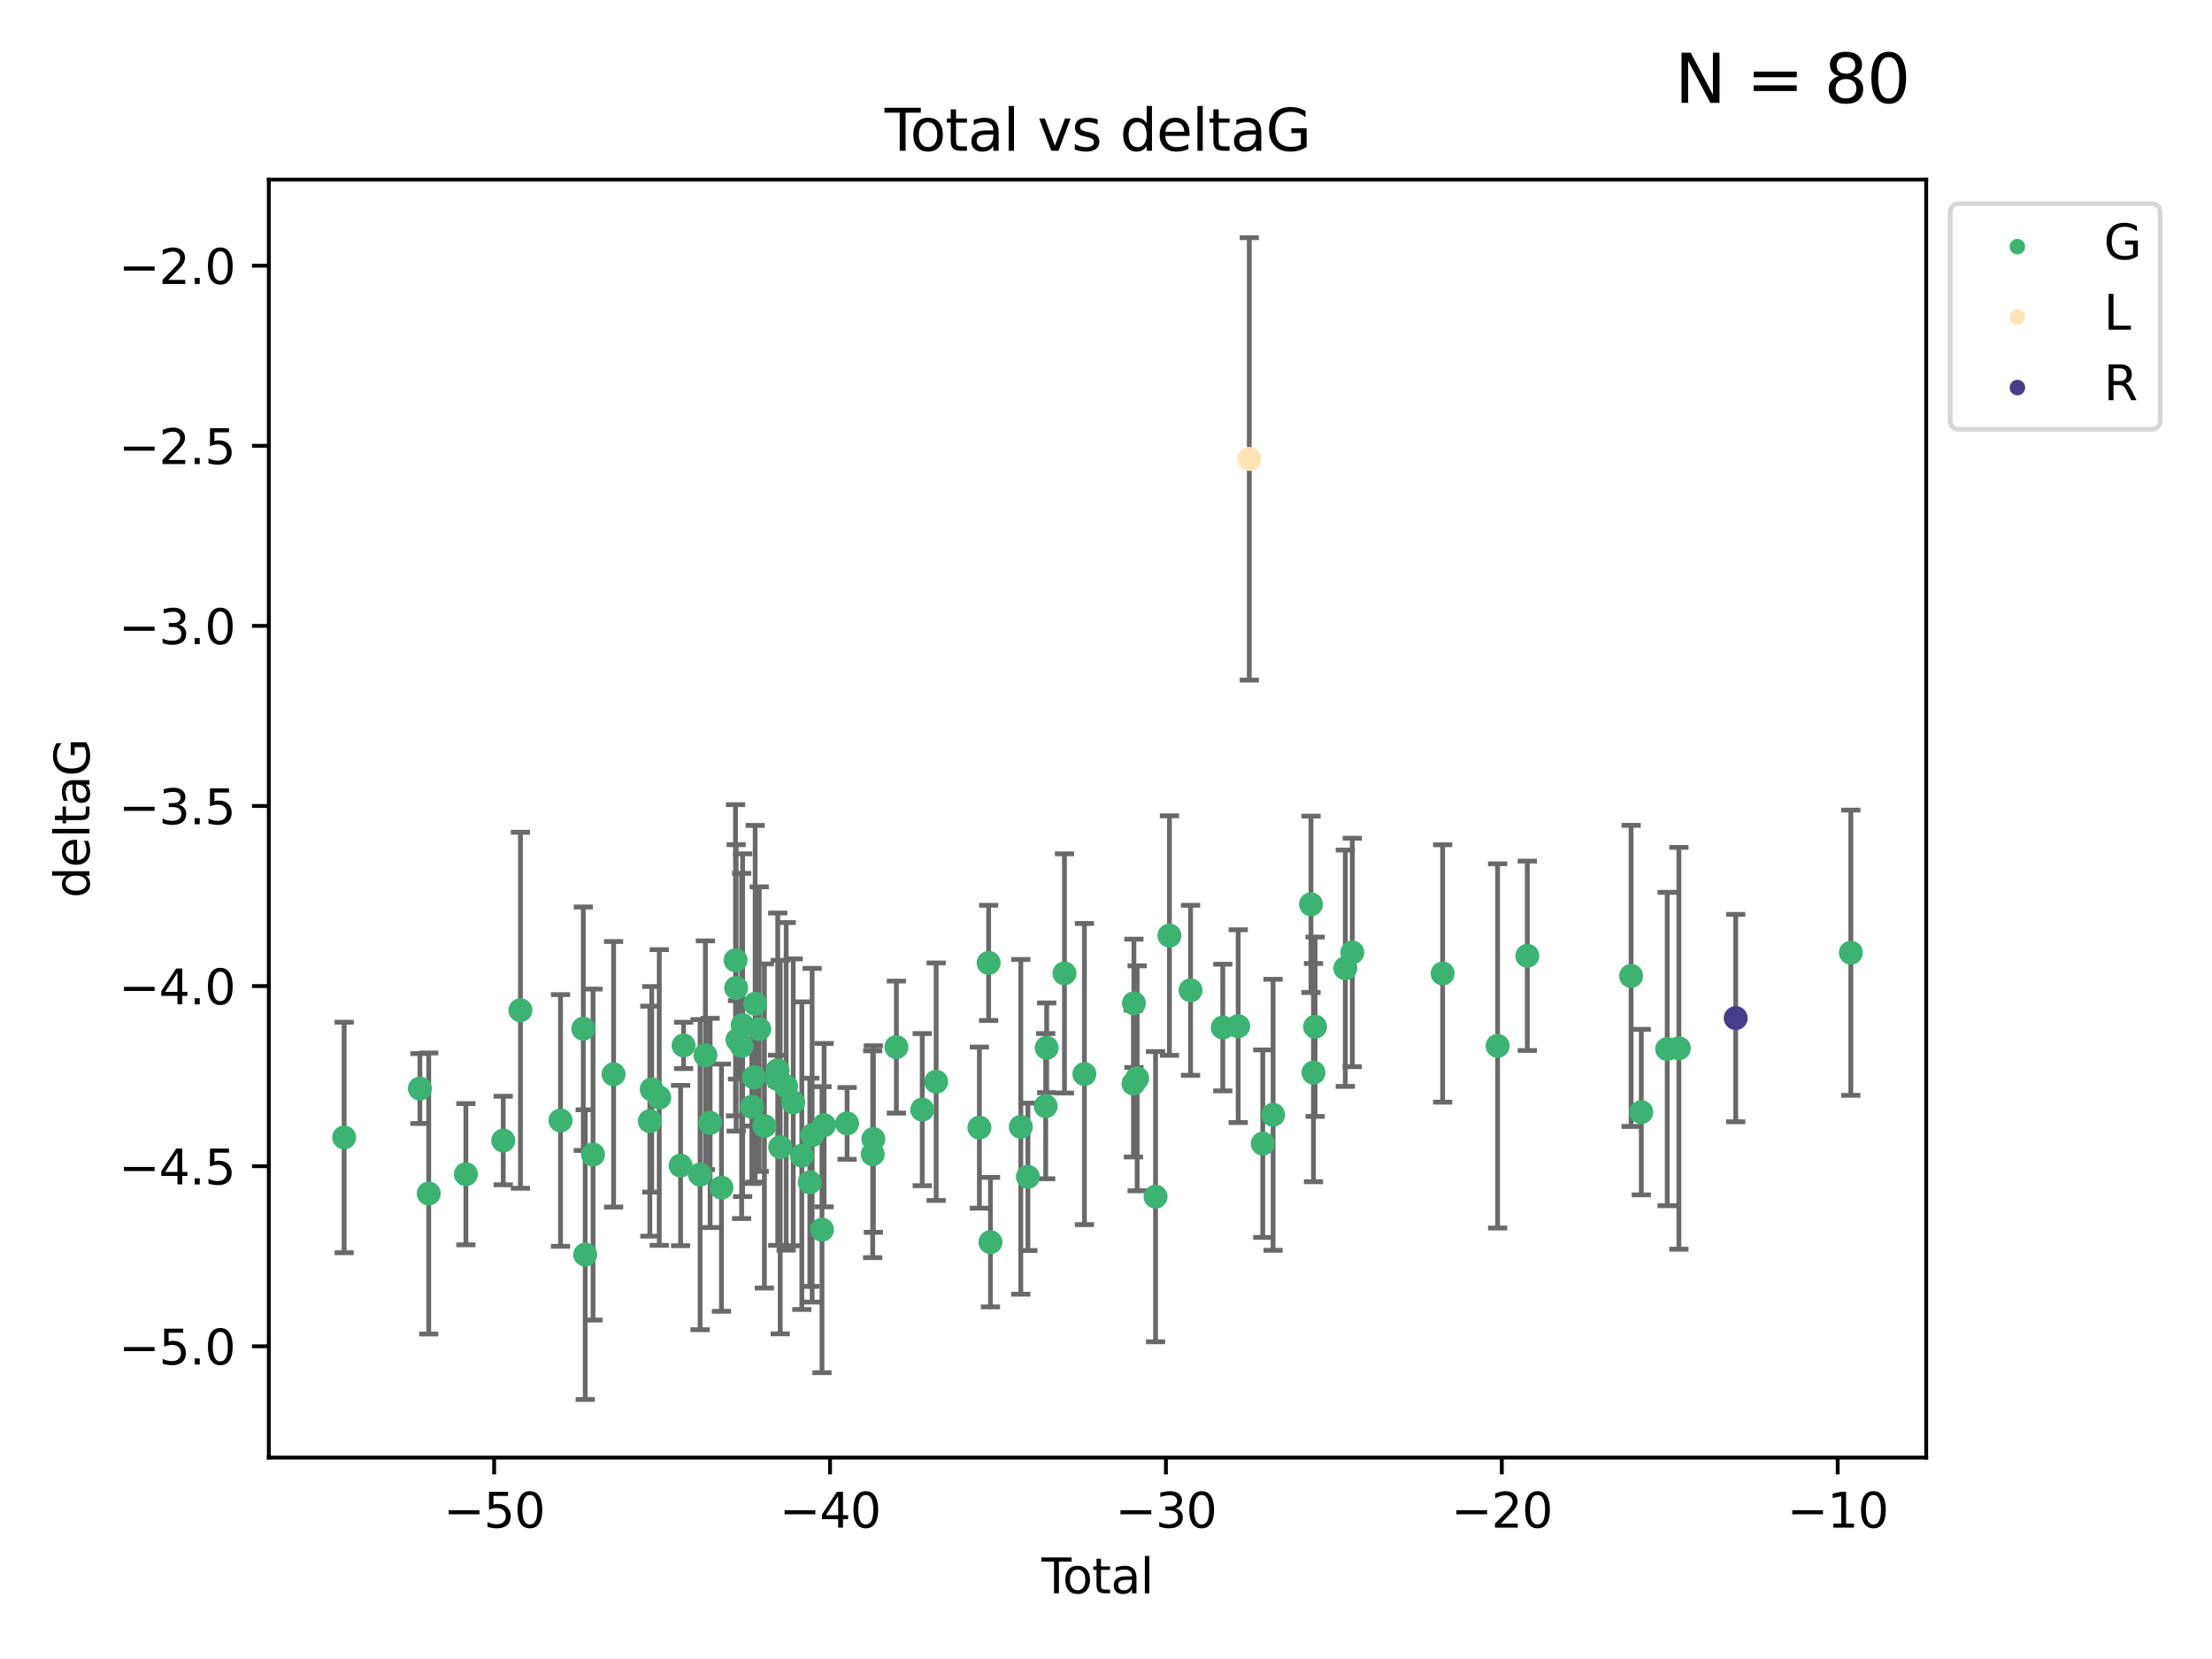 <?xml version="1.0" encoding="utf-8" standalone="no"?>
<!DOCTYPE svg PUBLIC "-//W3C//DTD SVG 1.1//EN"
  "http://www.w3.org/Graphics/SVG/1.1/DTD/svg11.dtd">
<svg xmlns:xlink="http://www.w3.org/1999/xlink" width="460.8pt" height="345.6pt" viewBox="0 0 460.8 345.6" xmlns="http://www.w3.org/2000/svg" version="1.1">
 <defs>
  <style type="text/css">*{stroke-linejoin: round; stroke-linecap: butt}</style>
 </defs>
 <g id="figure_1">
  <g id="patch_1">
   <path d="M 0 345.6 
L 460.8 345.6 
L 460.8 0 
L 0 0 
z
" style="fill: #ffffff"/>
  </g>
  <g id="axes_1">
   <g id="patch_2">
    <path d="M 56 303.64 
L 401.26 303.64 
L 401.26 37.411 
L 56 37.411 
z
" style="fill: #ffffff"/>
   </g>
   <g id="PathCollection_1">
    <defs>
     <path id="m390b944410" d="M 0 1.118 
C 0.297 1.118 0.581 1 0.791 0.791 
C 1 0.581 1.118 0.297 1.118 0 
C 1.118 -0.297 1 -0.581 0.791 -0.791 
C 0.581 -1 0.297 -1.118 0 -1.118 
C -0.297 -1.118 -0.581 -1 -0.791 -0.791 
C -1 -0.581 -1.118 -0.297 -1.118 0 
C -1.118 0.297 -1 0.581 -0.791 0.791 
C -0.581 1 -0.297 1.118 0 1.118 
z
" style="stroke: #3cb371"/>
    </defs>
    <g clip-path="url(#pbfd6bc938f)">
     <use xlink:href="#m390b944410" x="71.694" y="236.954" style="fill: #3cb371; stroke: #3cb371"/>
     <use xlink:href="#m390b944410" x="87.466" y="226.763" style="fill: #3cb371; stroke: #3cb371"/>
     <use xlink:href="#m390b944410" x="89.312" y="248.626" style="fill: #3cb371; stroke: #3cb371"/>
     <use xlink:href="#m390b944410" x="97.052" y="244.608" style="fill: #3cb371; stroke: #3cb371"/>
     <use xlink:href="#m390b944410" x="104.833" y="237.59" style="fill: #3cb371; stroke: #3cb371"/>
     <use xlink:href="#m390b944410" x="108.414" y="210.453" style="fill: #3cb371; stroke: #3cb371"/>
     <use xlink:href="#m390b944410" x="116.768" y="233.41" style="fill: #3cb371; stroke: #3cb371"/>
     <use xlink:href="#m390b944410" x="121.51" y="214.299" style="fill: #3cb371; stroke: #3cb371"/>
     <use xlink:href="#m390b944410" x="121.914" y="261.364" style="fill: #3cb371; stroke: #3cb371"/>
     <use xlink:href="#m390b944410" x="123.538" y="240.517" style="fill: #3cb371; stroke: #3cb371"/>
     <use xlink:href="#m390b944410" x="127.821" y="223.792" style="fill: #3cb371; stroke: #3cb371"/>
     <use xlink:href="#m390b944410" x="135.375" y="233.556" style="fill: #3cb371; stroke: #3cb371"/>
     <use xlink:href="#m390b944410" x="135.769" y="226.922" style="fill: #3cb371; stroke: #3cb371"/>
     <use xlink:href="#m390b944410" x="137.337" y="228.63" style="fill: #3cb371; stroke: #3cb371"/>
     <use xlink:href="#m390b944410" x="141.778" y="242.809" style="fill: #3cb371; stroke: #3cb371"/>
     <use xlink:href="#m390b944410" x="142.404" y="217.779" style="fill: #3cb371; stroke: #3cb371"/>
     <use xlink:href="#m390b944410" x="145.838" y="244.702" style="fill: #3cb371; stroke: #3cb371"/>
     <use xlink:href="#m390b944410" x="146.949" y="219.819" style="fill: #3cb371; stroke: #3cb371"/>
     <use xlink:href="#m390b944410" x="147.928" y="233.922" style="fill: #3cb371; stroke: #3cb371"/>
     <use xlink:href="#m390b944410" x="150.295" y="247.414" style="fill: #3cb371; stroke: #3cb371"/>
     <use xlink:href="#m390b944410" x="153.227" y="200.037" style="fill: #3cb371; stroke: #3cb371"/>
     <use xlink:href="#m390b944410" x="153.356" y="205.796" style="fill: #3cb371; stroke: #3cb371"/>
     <use xlink:href="#m390b944410" x="153.635" y="216.617" style="fill: #3cb371; stroke: #3cb371"/>
     <use xlink:href="#m390b944410" x="154.497" y="217.892" style="fill: #3cb371; stroke: #3cb371"/>
     <use xlink:href="#m390b944410" x="154.706" y="213.569" style="fill: #3cb371; stroke: #3cb371"/>
     <use xlink:href="#m390b944410" x="156.623" y="230.58" style="fill: #3cb371; stroke: #3cb371"/>
     <use xlink:href="#m390b944410" x="157.039" y="224.431" style="fill: #3cb371; stroke: #3cb371"/>
     <use xlink:href="#m390b944410" x="157.313" y="209.102" style="fill: #3cb371; stroke: #3cb371"/>
     <use xlink:href="#m390b944410" x="158.156" y="214.379" style="fill: #3cb371; stroke: #3cb371"/>
     <use xlink:href="#m390b944410" x="159.236" y="234.564" style="fill: #3cb371; stroke: #3cb371"/>
     <use xlink:href="#m390b944410" x="161.978" y="222.952" style="fill: #3cb371; stroke: #3cb371"/>
     <use xlink:href="#m390b944410" x="162.017" y="224.816" style="fill: #3cb371; stroke: #3cb371"/>
     <use xlink:href="#m390b944410" x="162.53" y="238.96" style="fill: #3cb371; stroke: #3cb371"/>
     <use xlink:href="#m390b944410" x="163.774" y="226.305" style="fill: #3cb371; stroke: #3cb371"/>
     <use xlink:href="#m390b944410" x="165.245" y="229.632" style="fill: #3cb371; stroke: #3cb371"/>
     <use xlink:href="#m390b944410" x="167.032" y="240.749" style="fill: #3cb371; stroke: #3cb371"/>
     <use xlink:href="#m390b944410" x="168.7" y="246.3" style="fill: #3cb371; stroke: #3cb371"/>
     <use xlink:href="#m390b944410" x="169.181" y="236.491" style="fill: #3cb371; stroke: #3cb371"/>
     <use xlink:href="#m390b944410" x="171.235" y="256.167" style="fill: #3cb371; stroke: #3cb371"/>
     <use xlink:href="#m390b944410" x="171.676" y="234.388" style="fill: #3cb371; stroke: #3cb371"/>
     <use xlink:href="#m390b944410" x="176.464" y="234.028" style="fill: #3cb371; stroke: #3cb371"/>
     <use xlink:href="#m390b944410" x="181.801" y="240.444" style="fill: #3cb371; stroke: #3cb371"/>
     <use xlink:href="#m390b944410" x="181.94" y="237.282" style="fill: #3cb371; stroke: #3cb371"/>
     <use xlink:href="#m390b944410" x="186.735" y="218.127" style="fill: #3cb371; stroke: #3cb371"/>
     <use xlink:href="#m390b944410" x="192.12" y="231.156" style="fill: #3cb371; stroke: #3cb371"/>
     <use xlink:href="#m390b944410" x="195.02" y="225.339" style="fill: #3cb371; stroke: #3cb371"/>
     <use xlink:href="#m390b944410" x="204.025" y="234.904" style="fill: #3cb371; stroke: #3cb371"/>
     <use xlink:href="#m390b944410" x="205.951" y="200.587" style="fill: #3cb371; stroke: #3cb371"/>
     <use xlink:href="#m390b944410" x="206.334" y="258.76" style="fill: #3cb371; stroke: #3cb371"/>
     <use xlink:href="#m390b944410" x="212.653" y="234.738" style="fill: #3cb371; stroke: #3cb371"/>
     <use xlink:href="#m390b944410" x="214.136" y="245.152" style="fill: #3cb371; stroke: #3cb371"/>
     <use xlink:href="#m390b944410" x="217.837" y="230.43" style="fill: #3cb371; stroke: #3cb371"/>
     <use xlink:href="#m390b944410" x="218.039" y="218.275" style="fill: #3cb371; stroke: #3cb371"/>
     <use xlink:href="#m390b944410" x="221.749" y="202.774" style="fill: #3cb371; stroke: #3cb371"/>
     <use xlink:href="#m390b944410" x="225.902" y="223.744" style="fill: #3cb371; stroke: #3cb371"/>
     <use xlink:href="#m390b944410" x="236.12" y="225.728" style="fill: #3cb371; stroke: #3cb371"/>
     <use xlink:href="#m390b944410" x="236.214" y="209.004" style="fill: #3cb371; stroke: #3cb371"/>
     <use xlink:href="#m390b944410" x="236.891" y="224.627" style="fill: #3cb371; stroke: #3cb371"/>
     <use xlink:href="#m390b944410" x="240.723" y="249.291" style="fill: #3cb371; stroke: #3cb371"/>
     <use xlink:href="#m390b944410" x="243.613" y="194.896" style="fill: #3cb371; stroke: #3cb371"/>
     <use xlink:href="#m390b944410" x="248.016" y="206.296" style="fill: #3cb371; stroke: #3cb371"/>
     <use xlink:href="#m390b944410" x="254.725" y="214.055" style="fill: #3cb371; stroke: #3cb371"/>
     <use xlink:href="#m390b944410" x="257.938" y="213.771" style="fill: #3cb371; stroke: #3cb371"/>
     <use xlink:href="#m390b944410" x="263.056" y="238.239" style="fill: #3cb371; stroke: #3cb371"/>
     <use xlink:href="#m390b944410" x="265.208" y="232.232" style="fill: #3cb371; stroke: #3cb371"/>
     <use xlink:href="#m390b944410" x="273.106" y="188.383" style="fill: #3cb371; stroke: #3cb371"/>
     <use xlink:href="#m390b944410" x="273.624" y="223.448" style="fill: #3cb371; stroke: #3cb371"/>
     <use xlink:href="#m390b944410" x="273.957" y="213.883" style="fill: #3cb371; stroke: #3cb371"/>
     <use xlink:href="#m390b944410" x="280.254" y="201.702" style="fill: #3cb371; stroke: #3cb371"/>
     <use xlink:href="#m390b944410" x="281.707" y="198.414" style="fill: #3cb371; stroke: #3cb371"/>
     <use xlink:href="#m390b944410" x="300.528" y="202.79" style="fill: #3cb371; stroke: #3cb371"/>
     <use xlink:href="#m390b944410" x="311.982" y="217.882" style="fill: #3cb371; stroke: #3cb371"/>
     <use xlink:href="#m390b944410" x="318.169" y="199.107" style="fill: #3cb371; stroke: #3cb371"/>
     <use xlink:href="#m390b944410" x="339.791" y="203.299" style="fill: #3cb371; stroke: #3cb371"/>
     <use xlink:href="#m390b944410" x="341.91" y="231.676" style="fill: #3cb371; stroke: #3cb371"/>
     <use xlink:href="#m390b944410" x="347.31" y="218.529" style="fill: #3cb371; stroke: #3cb371"/>
     <use xlink:href="#m390b944410" x="349.744" y="218.379" style="fill: #3cb371; stroke: #3cb371"/>
     <use xlink:href="#m390b944410" x="385.566" y="198.471" style="fill: #3cb371; stroke: #3cb371"/>
    </g>
   </g>
   <g id="PathCollection_2">
    <defs>
     <path id="m3b2c4994d9" d="M 0 1.118 
C 0.297 1.118 0.581 1 0.791 0.791 
C 1 0.581 1.118 0.297 1.118 0 
C 1.118 -0.297 1 -0.581 0.791 -0.791 
C 0.581 -1 0.297 -1.118 0 -1.118 
C -0.297 -1.118 -0.581 -1 -0.791 -0.791 
C -1 -0.581 -1.118 -0.297 -1.118 0 
C -1.118 0.297 -1 0.581 -0.791 0.791 
C -0.581 1 -0.297 1.118 0 1.118 
z
" style="stroke: #ffe4b5"/>
    </defs>
    <g clip-path="url(#pbfd6bc938f)">
     <use xlink:href="#m3b2c4994d9" x="260.247" y="95.596" style="fill: #ffe4b5; stroke: #ffe4b5"/>
    </g>
   </g>
   <g id="PathCollection_3">
    <defs>
     <path id="mf89e662be2" d="M 0 1.118 
C 0.297 1.118 0.581 1 0.791 0.791 
C 1 0.581 1.118 0.297 1.118 0 
C 1.118 -0.297 1 -0.581 0.791 -0.791 
C 0.581 -1 0.297 -1.118 0 -1.118 
C -0.297 -1.118 -0.581 -1 -0.791 -0.791 
C -1 -0.581 -1.118 -0.297 -1.118 0 
C -1.118 0.297 -1 0.581 -0.791 0.791 
C -0.581 1 -0.297 1.118 0 1.118 
z
" style="stroke: #483d8b"/>
    </defs>
    <g clip-path="url(#pbfd6bc938f)">
     <use xlink:href="#mf89e662be2" x="361.583" y="212.083" style="fill: #483d8b; stroke: #483d8b"/>
    </g>
   </g>
   <g id="matplotlib.axis_1">
    <g id="xtick_1">
     <g id="line2d_1">
      <defs>
       <path id="m6f27c3d9b2" d="M 0 0 
L 0 3.5 
" style="stroke: #000000; stroke-width: 0.8"/>
      </defs>
      <g>
       <use xlink:href="#m6f27c3d9b2" x="102.94" y="303.64" style="stroke: #000000; stroke-width: 0.8"/>
      </g>
     </g>
     <g id="text_1">
      <!-- −50 -->
      <g transform="translate(92.388 318.238)scale(0.1 -0.1)">
       <defs>
        <path id="DejaVuSans-2212" d="M 678 2272 
L 4684 2272 
L 4684 1741 
L 678 1741 
L 678 2272 
z
" transform="scale(0.016)"/>
        <path id="DejaVuSans-35" d="M 691 4666 
L 3169 4666 
L 3169 4134 
L 1269 4134 
L 1269 2991 
Q 1406 3038 1543 3061 
Q 1681 3084 1819 3084 
Q 2600 3084 3056 2656 
Q 3513 2228 3513 1497 
Q 3513 744 3044 326 
Q 2575 -91 1722 -91 
Q 1428 -91 1123 -41 
Q 819 9 494 109 
L 494 744 
Q 775 591 1075 516 
Q 1375 441 1709 441 
Q 2250 441 2565 725 
Q 2881 1009 2881 1497 
Q 2881 1984 2565 2268 
Q 2250 2553 1709 2553 
Q 1456 2553 1204 2497 
Q 953 2441 691 2322 
L 691 4666 
z
" transform="scale(0.016)"/>
        <path id="DejaVuSans-30" d="M 2034 4250 
Q 1547 4250 1301 3770 
Q 1056 3291 1056 2328 
Q 1056 1369 1301 889 
Q 1547 409 2034 409 
Q 2525 409 2770 889 
Q 3016 1369 3016 2328 
Q 3016 3291 2770 3770 
Q 2525 4250 2034 4250 
z
M 2034 4750 
Q 2819 4750 3233 4129 
Q 3647 3509 3647 2328 
Q 3647 1150 3233 529 
Q 2819 -91 2034 -91 
Q 1250 -91 836 529 
Q 422 1150 422 2328 
Q 422 3509 836 4129 
Q 1250 4750 2034 4750 
z
" transform="scale(0.016)"/>
       </defs>
       <use xlink:href="#DejaVuSans-2212"/>
       <use xlink:href="#DejaVuSans-35" x="83.789"/>
       <use xlink:href="#DejaVuSans-30" x="147.412"/>
      </g>
     </g>
    </g>
    <g id="xtick_2">
     <g id="line2d_2">
      <g>
       <use xlink:href="#m6f27c3d9b2" x="172.911" y="303.64" style="stroke: #000000; stroke-width: 0.8"/>
      </g>
     </g>
     <g id="text_2">
      <!-- −40 -->
      <g transform="translate(162.359 318.238)scale(0.1 -0.1)">
       <defs>
        <path id="DejaVuSans-34" d="M 2419 4116 
L 825 1625 
L 2419 1625 
L 2419 4116 
z
M 2253 4666 
L 3047 4666 
L 3047 1625 
L 3713 1625 
L 3713 1100 
L 3047 1100 
L 3047 0 
L 2419 0 
L 2419 1100 
L 313 1100 
L 313 1709 
L 2253 4666 
z
" transform="scale(0.016)"/>
       </defs>
       <use xlink:href="#DejaVuSans-2212"/>
       <use xlink:href="#DejaVuSans-34" x="83.789"/>
       <use xlink:href="#DejaVuSans-30" x="147.412"/>
      </g>
     </g>
    </g>
    <g id="xtick_3">
     <g id="line2d_3">
      <g>
       <use xlink:href="#m6f27c3d9b2" x="242.882" y="303.64" style="stroke: #000000; stroke-width: 0.8"/>
      </g>
     </g>
     <g id="text_3">
      <!-- −30 -->
      <g transform="translate(232.33 318.238)scale(0.1 -0.1)">
       <defs>
        <path id="DejaVuSans-33" d="M 2597 2516 
Q 3050 2419 3304 2112 
Q 3559 1806 3559 1356 
Q 3559 666 3084 287 
Q 2609 -91 1734 -91 
Q 1441 -91 1130 -33 
Q 819 25 488 141 
L 488 750 
Q 750 597 1062 519 
Q 1375 441 1716 441 
Q 2309 441 2620 675 
Q 2931 909 2931 1356 
Q 2931 1769 2642 2001 
Q 2353 2234 1838 2234 
L 1294 2234 
L 1294 2753 
L 1863 2753 
Q 2328 2753 2575 2939 
Q 2822 3125 2822 3475 
Q 2822 3834 2567 4026 
Q 2313 4219 1838 4219 
Q 1578 4219 1281 4162 
Q 984 4106 628 3988 
L 628 4550 
Q 988 4650 1302 4700 
Q 1616 4750 1894 4750 
Q 2613 4750 3031 4423 
Q 3450 4097 3450 3541 
Q 3450 3153 3228 2886 
Q 3006 2619 2597 2516 
z
" transform="scale(0.016)"/>
       </defs>
       <use xlink:href="#DejaVuSans-2212"/>
       <use xlink:href="#DejaVuSans-33" x="83.789"/>
       <use xlink:href="#DejaVuSans-30" x="147.412"/>
      </g>
     </g>
    </g>
    <g id="xtick_4">
     <g id="line2d_4">
      <g>
       <use xlink:href="#m6f27c3d9b2" x="312.853" y="303.64" style="stroke: #000000; stroke-width: 0.8"/>
      </g>
     </g>
     <g id="text_4">
      <!-- −20 -->
      <g transform="translate(302.301 318.238)scale(0.1 -0.1)">
       <defs>
        <path id="DejaVuSans-32" d="M 1228 531 
L 3431 531 
L 3431 0 
L 469 0 
L 469 531 
Q 828 903 1448 1529 
Q 2069 2156 2228 2338 
Q 2531 2678 2651 2914 
Q 2772 3150 2772 3378 
Q 2772 3750 2511 3984 
Q 2250 4219 1831 4219 
Q 1534 4219 1204 4116 
Q 875 4013 500 3803 
L 500 4441 
Q 881 4594 1212 4672 
Q 1544 4750 1819 4750 
Q 2544 4750 2975 4387 
Q 3406 4025 3406 3419 
Q 3406 3131 3298 2873 
Q 3191 2616 2906 2266 
Q 2828 2175 2409 1742 
Q 1991 1309 1228 531 
z
" transform="scale(0.016)"/>
       </defs>
       <use xlink:href="#DejaVuSans-2212"/>
       <use xlink:href="#DejaVuSans-32" x="83.789"/>
       <use xlink:href="#DejaVuSans-30" x="147.412"/>
      </g>
     </g>
    </g>
    <g id="xtick_5">
     <g id="line2d_5">
      <g>
       <use xlink:href="#m6f27c3d9b2" x="382.824" y="303.64" style="stroke: #000000; stroke-width: 0.8"/>
      </g>
     </g>
     <g id="text_5">
      <!-- −10 -->
      <g transform="translate(372.271 318.238)scale(0.1 -0.1)">
       <defs>
        <path id="DejaVuSans-31" d="M 794 531 
L 1825 531 
L 1825 4091 
L 703 3866 
L 703 4441 
L 1819 4666 
L 2450 4666 
L 2450 531 
L 3481 531 
L 3481 0 
L 794 0 
L 794 531 
z
" transform="scale(0.016)"/>
       </defs>
       <use xlink:href="#DejaVuSans-2212"/>
       <use xlink:href="#DejaVuSans-31" x="83.789"/>
       <use xlink:href="#DejaVuSans-30" x="147.412"/>
      </g>
     </g>
    </g>
    <g id="text_6">
     <!-- Total -->
     <g transform="translate(216.953 331.917)scale(0.1 -0.1)">
      <defs>
       <path id="DejaVuSans-54" d="M -19 4666 
L 3928 4666 
L 3928 4134 
L 2272 4134 
L 2272 0 
L 1638 0 
L 1638 4134 
L -19 4134 
L -19 4666 
z
" transform="scale(0.016)"/>
       <path id="DejaVuSans-6f" d="M 1959 3097 
Q 1497 3097 1228 2736 
Q 959 2375 959 1747 
Q 959 1119 1226 758 
Q 1494 397 1959 397 
Q 2419 397 2687 759 
Q 2956 1122 2956 1747 
Q 2956 2369 2687 2733 
Q 2419 3097 1959 3097 
z
M 1959 3584 
Q 2709 3584 3137 3096 
Q 3566 2609 3566 1747 
Q 3566 888 3137 398 
Q 2709 -91 1959 -91 
Q 1206 -91 779 398 
Q 353 888 353 1747 
Q 353 2609 779 3096 
Q 1206 3584 1959 3584 
z
" transform="scale(0.016)"/>
       <path id="DejaVuSans-74" d="M 1172 4494 
L 1172 3500 
L 2356 3500 
L 2356 3053 
L 1172 3053 
L 1172 1153 
Q 1172 725 1289 603 
Q 1406 481 1766 481 
L 2356 481 
L 2356 0 
L 1766 0 
Q 1100 0 847 248 
Q 594 497 594 1153 
L 594 3053 
L 172 3053 
L 172 3500 
L 594 3500 
L 594 4494 
L 1172 4494 
z
" transform="scale(0.016)"/>
       <path id="DejaVuSans-61" d="M 2194 1759 
Q 1497 1759 1228 1600 
Q 959 1441 959 1056 
Q 959 750 1161 570 
Q 1363 391 1709 391 
Q 2188 391 2477 730 
Q 2766 1069 2766 1631 
L 2766 1759 
L 2194 1759 
z
M 3341 1997 
L 3341 0 
L 2766 0 
L 2766 531 
Q 2569 213 2275 61 
Q 1981 -91 1556 -91 
Q 1019 -91 701 211 
Q 384 513 384 1019 
Q 384 1609 779 1909 
Q 1175 2209 1959 2209 
L 2766 2209 
L 2766 2266 
Q 2766 2663 2505 2880 
Q 2244 3097 1772 3097 
Q 1472 3097 1187 3025 
Q 903 2953 641 2809 
L 641 3341 
Q 956 3463 1253 3523 
Q 1550 3584 1831 3584 
Q 2591 3584 2966 3190 
Q 3341 2797 3341 1997 
z
" transform="scale(0.016)"/>
       <path id="DejaVuSans-6c" d="M 603 4863 
L 1178 4863 
L 1178 0 
L 603 0 
L 603 4863 
z
" transform="scale(0.016)"/>
      </defs>
      <use xlink:href="#DejaVuSans-54"/>
      <use xlink:href="#DejaVuSans-6f" x="44.084"/>
      <use xlink:href="#DejaVuSans-74" x="105.266"/>
      <use xlink:href="#DejaVuSans-61" x="144.475"/>
      <use xlink:href="#DejaVuSans-6c" x="205.754"/>
     </g>
    </g>
   </g>
   <g id="matplotlib.axis_2">
    <g id="ytick_1">
     <g id="line2d_6">
      <defs>
       <path id="m50bcfd163d" d="M 0 0 
L -3.5 0 
" style="stroke: #000000; stroke-width: 0.8"/>
      </defs>
      <g>
       <use xlink:href="#m50bcfd163d" x="56" y="280.452" style="stroke: #000000; stroke-width: 0.8"/>
      </g>
     </g>
     <g id="text_7">
      <!-- −5.0 -->
      <g transform="translate(24.717 284.251)scale(0.1 -0.1)">
       <defs>
        <path id="DejaVuSans-2e" d="M 684 794 
L 1344 794 
L 1344 0 
L 684 0 
L 684 794 
z
" transform="scale(0.016)"/>
       </defs>
       <use xlink:href="#DejaVuSans-2212"/>
       <use xlink:href="#DejaVuSans-35" x="83.789"/>
       <use xlink:href="#DejaVuSans-2e" x="147.412"/>
       <use xlink:href="#DejaVuSans-30" x="179.199"/>
      </g>
     </g>
    </g>
    <g id="ytick_2">
     <g id="line2d_7">
      <g>
       <use xlink:href="#m50bcfd163d" x="56" y="242.935" style="stroke: #000000; stroke-width: 0.8"/>
      </g>
     </g>
     <g id="text_8">
      <!-- −4.5 -->
      <g transform="translate(24.717 246.735)scale(0.1 -0.1)">
       <use xlink:href="#DejaVuSans-2212"/>
       <use xlink:href="#DejaVuSans-34" x="83.789"/>
       <use xlink:href="#DejaVuSans-2e" x="147.412"/>
       <use xlink:href="#DejaVuSans-35" x="179.199"/>
      </g>
     </g>
    </g>
    <g id="ytick_3">
     <g id="line2d_8">
      <g>
       <use xlink:href="#m50bcfd163d" x="56" y="205.419" style="stroke: #000000; stroke-width: 0.8"/>
      </g>
     </g>
     <g id="text_9">
      <!-- −4.0 -->
      <g transform="translate(24.717 209.218)scale(0.1 -0.1)">
       <use xlink:href="#DejaVuSans-2212"/>
       <use xlink:href="#DejaVuSans-34" x="83.789"/>
       <use xlink:href="#DejaVuSans-2e" x="147.412"/>
       <use xlink:href="#DejaVuSans-30" x="179.199"/>
      </g>
     </g>
    </g>
    <g id="ytick_4">
     <g id="line2d_9">
      <g>
       <use xlink:href="#m50bcfd163d" x="56" y="167.902" style="stroke: #000000; stroke-width: 0.8"/>
      </g>
     </g>
     <g id="text_10">
      <!-- −3.5 -->
      <g transform="translate(24.717 171.702)scale(0.1 -0.1)">
       <use xlink:href="#DejaVuSans-2212"/>
       <use xlink:href="#DejaVuSans-33" x="83.789"/>
       <use xlink:href="#DejaVuSans-2e" x="147.412"/>
       <use xlink:href="#DejaVuSans-35" x="179.199"/>
      </g>
     </g>
    </g>
    <g id="ytick_5">
     <g id="line2d_10">
      <g>
       <use xlink:href="#m50bcfd163d" x="56" y="130.386" style="stroke: #000000; stroke-width: 0.8"/>
      </g>
     </g>
     <g id="text_11">
      <!-- −3.0 -->
      <g transform="translate(24.717 134.185)scale(0.1 -0.1)">
       <use xlink:href="#DejaVuSans-2212"/>
       <use xlink:href="#DejaVuSans-33" x="83.789"/>
       <use xlink:href="#DejaVuSans-2e" x="147.412"/>
       <use xlink:href="#DejaVuSans-30" x="179.199"/>
      </g>
     </g>
    </g>
    <g id="ytick_6">
     <g id="line2d_11">
      <g>
       <use xlink:href="#m50bcfd163d" x="56" y="92.869" style="stroke: #000000; stroke-width: 0.8"/>
      </g>
     </g>
     <g id="text_12">
      <!-- −2.5 -->
      <g transform="translate(24.717 96.669)scale(0.1 -0.1)">
       <use xlink:href="#DejaVuSans-2212"/>
       <use xlink:href="#DejaVuSans-32" x="83.789"/>
       <use xlink:href="#DejaVuSans-2e" x="147.412"/>
       <use xlink:href="#DejaVuSans-35" x="179.199"/>
      </g>
     </g>
    </g>
    <g id="ytick_7">
     <g id="line2d_12">
      <g>
       <use xlink:href="#m50bcfd163d" x="56" y="55.353" style="stroke: #000000; stroke-width: 0.8"/>
      </g>
     </g>
     <g id="text_13">
      <!-- −2.0 -->
      <g transform="translate(24.717 59.152)scale(0.1 -0.1)">
       <use xlink:href="#DejaVuSans-2212"/>
       <use xlink:href="#DejaVuSans-32" x="83.789"/>
       <use xlink:href="#DejaVuSans-2e" x="147.412"/>
       <use xlink:href="#DejaVuSans-30" x="179.199"/>
      </g>
     </g>
    </g>
    <g id="text_14">
     <!-- deltaG -->
     <g transform="translate(18.637 187.064)rotate(-90)scale(0.1 -0.1)">
      <defs>
       <path id="DejaVuSans-64" d="M 2906 2969 
L 2906 4863 
L 3481 4863 
L 3481 0 
L 2906 0 
L 2906 525 
Q 2725 213 2448 61 
Q 2172 -91 1784 -91 
Q 1150 -91 751 415 
Q 353 922 353 1747 
Q 353 2572 751 3078 
Q 1150 3584 1784 3584 
Q 2172 3584 2448 3432 
Q 2725 3281 2906 2969 
z
M 947 1747 
Q 947 1113 1208 752 
Q 1469 391 1925 391 
Q 2381 391 2643 752 
Q 2906 1113 2906 1747 
Q 2906 2381 2643 2742 
Q 2381 3103 1925 3103 
Q 1469 3103 1208 2742 
Q 947 2381 947 1747 
z
" transform="scale(0.016)"/>
       <path id="DejaVuSans-65" d="M 3597 1894 
L 3597 1613 
L 953 1613 
Q 991 1019 1311 708 
Q 1631 397 2203 397 
Q 2534 397 2845 478 
Q 3156 559 3463 722 
L 3463 178 
Q 3153 47 2828 -22 
Q 2503 -91 2169 -91 
Q 1331 -91 842 396 
Q 353 884 353 1716 
Q 353 2575 817 3079 
Q 1281 3584 2069 3584 
Q 2775 3584 3186 3129 
Q 3597 2675 3597 1894 
z
M 3022 2063 
Q 3016 2534 2758 2815 
Q 2500 3097 2075 3097 
Q 1594 3097 1305 2825 
Q 1016 2553 972 2059 
L 3022 2063 
z
" transform="scale(0.016)"/>
       <path id="DejaVuSans-47" d="M 3809 666 
L 3809 1919 
L 2778 1919 
L 2778 2438 
L 4434 2438 
L 4434 434 
Q 4069 175 3628 42 
Q 3188 -91 2688 -91 
Q 1594 -91 976 548 
Q 359 1188 359 2328 
Q 359 3472 976 4111 
Q 1594 4750 2688 4750 
Q 3144 4750 3555 4637 
Q 3966 4525 4313 4306 
L 4313 3634 
Q 3963 3931 3569 4081 
Q 3175 4231 2741 4231 
Q 1884 4231 1454 3753 
Q 1025 3275 1025 2328 
Q 1025 1384 1454 906 
Q 1884 428 2741 428 
Q 3075 428 3337 486 
Q 3600 544 3809 666 
z
" transform="scale(0.016)"/>
      </defs>
      <use xlink:href="#DejaVuSans-64"/>
      <use xlink:href="#DejaVuSans-65" x="63.477"/>
      <use xlink:href="#DejaVuSans-6c" x="125"/>
      <use xlink:href="#DejaVuSans-74" x="152.783"/>
      <use xlink:href="#DejaVuSans-61" x="191.992"/>
      <use xlink:href="#DejaVuSans-47" x="253.271"/>
     </g>
    </g>
   </g>
   <g id="LineCollection_1">
    <path d="M 71.694 260.967 
L 71.694 212.942 
" clip-path="url(#pbfd6bc938f)" style="fill: none; stroke: #696969"/>
    <path d="M 87.466 234.046 
L 87.466 219.481 
" clip-path="url(#pbfd6bc938f)" style="fill: none; stroke: #696969"/>
    <path d="M 89.312 277.9 
L 89.312 219.351 
" clip-path="url(#pbfd6bc938f)" style="fill: none; stroke: #696969"/>
    <path d="M 97.052 259.318 
L 97.052 229.897 
" clip-path="url(#pbfd6bc938f)" style="fill: none; stroke: #696969"/>
    <path d="M 104.833 246.809 
L 104.833 228.37 
" clip-path="url(#pbfd6bc938f)" style="fill: none; stroke: #696969"/>
    <path d="M 108.414 247.532 
L 108.414 173.373 
" clip-path="url(#pbfd6bc938f)" style="fill: none; stroke: #696969"/>
    <path d="M 116.768 259.626 
L 116.768 207.193 
" clip-path="url(#pbfd6bc938f)" style="fill: none; stroke: #696969"/>
    <path d="M 121.51 239.658 
L 121.51 188.941 
" clip-path="url(#pbfd6bc938f)" style="fill: none; stroke: #696969"/>
    <path d="M 121.914 291.539 
L 121.914 231.189 
" clip-path="url(#pbfd6bc938f)" style="fill: none; stroke: #696969"/>
    <path d="M 123.538 274.994 
L 123.538 206.039 
" clip-path="url(#pbfd6bc938f)" style="fill: none; stroke: #696969"/>
    <path d="M 127.821 251.448 
L 127.821 196.136 
" clip-path="url(#pbfd6bc938f)" style="fill: none; stroke: #696969"/>
    <path d="M 135.375 257.513 
L 135.375 209.6 
" clip-path="url(#pbfd6bc938f)" style="fill: none; stroke: #696969"/>
    <path d="M 135.769 248.336 
L 135.769 205.508 
" clip-path="url(#pbfd6bc938f)" style="fill: none; stroke: #696969"/>
    <path d="M 137.337 259.429 
L 137.337 197.83 
" clip-path="url(#pbfd6bc938f)" style="fill: none; stroke: #696969"/>
    <path d="M 141.778 259.508 
L 141.778 226.109 
" clip-path="url(#pbfd6bc938f)" style="fill: none; stroke: #696969"/>
    <path d="M 142.404 222.596 
L 142.404 212.963 
" clip-path="url(#pbfd6bc938f)" style="fill: none; stroke: #696969"/>
    <path d="M 145.838 277.003 
L 145.838 212.401 
" clip-path="url(#pbfd6bc938f)" style="fill: none; stroke: #696969"/>
    <path d="M 146.949 243.64 
L 146.949 195.998 
" clip-path="url(#pbfd6bc938f)" style="fill: none; stroke: #696969"/>
    <path d="M 147.928 255.707 
L 147.928 212.138 
" clip-path="url(#pbfd6bc938f)" style="fill: none; stroke: #696969"/>
    <path d="M 150.295 273.167 
L 150.295 221.66 
" clip-path="url(#pbfd6bc938f)" style="fill: none; stroke: #696969"/>
    <path d="M 153.227 232.452 
L 153.227 167.623 
" clip-path="url(#pbfd6bc938f)" style="fill: none; stroke: #696969"/>
    <path d="M 153.356 235.634 
L 153.356 175.958 
" clip-path="url(#pbfd6bc938f)" style="fill: none; stroke: #696969"/>
    <path d="M 153.635 224.792 
L 153.635 208.443 
" clip-path="url(#pbfd6bc938f)" style="fill: none; stroke: #696969"/>
    <path d="M 154.497 253.838 
L 154.497 181.946 
" clip-path="url(#pbfd6bc938f)" style="fill: none; stroke: #696969"/>
    <path d="M 154.706 249.269 
L 154.706 177.869 
" clip-path="url(#pbfd6bc938f)" style="fill: none; stroke: #696969"/>
    <path d="M 156.623 246.533 
L 156.623 214.627 
" clip-path="url(#pbfd6bc938f)" style="fill: none; stroke: #696969"/>
    <path d="M 157.039 234.579 
L 157.039 214.283 
" clip-path="url(#pbfd6bc938f)" style="fill: none; stroke: #696969"/>
    <path d="M 157.313 246.258 
L 157.313 171.946 
" clip-path="url(#pbfd6bc938f)" style="fill: none; stroke: #696969"/>
    <path d="M 158.156 244.017 
L 158.156 184.741 
" clip-path="url(#pbfd6bc938f)" style="fill: none; stroke: #696969"/>
    <path d="M 159.236 268.325 
L 159.236 200.803 
" clip-path="url(#pbfd6bc938f)" style="fill: none; stroke: #696969"/>
    <path d="M 161.978 226.082 
L 161.978 219.821 
" clip-path="url(#pbfd6bc938f)" style="fill: none; stroke: #696969"/>
    <path d="M 162.017 259.432 
L 162.017 190.201 
" clip-path="url(#pbfd6bc938f)" style="fill: none; stroke: #696969"/>
    <path d="M 162.53 277.859 
L 162.53 200.062 
" clip-path="url(#pbfd6bc938f)" style="fill: none; stroke: #696969"/>
    <path d="M 163.774 260.421 
L 163.774 192.189 
" clip-path="url(#pbfd6bc938f)" style="fill: none; stroke: #696969"/>
    <path d="M 165.245 259.501 
L 165.245 199.763 
" clip-path="url(#pbfd6bc938f)" style="fill: none; stroke: #696969"/>
    <path d="M 167.032 272.789 
L 167.032 208.709 
" clip-path="url(#pbfd6bc938f)" style="fill: none; stroke: #696969"/>
    <path d="M 168.7 267.986 
L 168.7 224.614 
" clip-path="url(#pbfd6bc938f)" style="fill: none; stroke: #696969"/>
    <path d="M 169.181 271.25 
L 169.181 201.732 
" clip-path="url(#pbfd6bc938f)" style="fill: none; stroke: #696969"/>
    <path d="M 171.235 285.964 
L 171.235 226.371 
" clip-path="url(#pbfd6bc938f)" style="fill: none; stroke: #696969"/>
    <path d="M 171.676 251.407 
L 171.676 217.369 
" clip-path="url(#pbfd6bc938f)" style="fill: none; stroke: #696969"/>
    <path d="M 176.464 241.505 
L 176.464 226.551 
" clip-path="url(#pbfd6bc938f)" style="fill: none; stroke: #696969"/>
    <path d="M 181.801 261.992 
L 181.801 218.897 
" clip-path="url(#pbfd6bc938f)" style="fill: none; stroke: #696969"/>
    <path d="M 181.94 256.71 
L 181.94 217.854 
" clip-path="url(#pbfd6bc938f)" style="fill: none; stroke: #696969"/>
    <path d="M 186.735 231.873 
L 186.735 204.382 
" clip-path="url(#pbfd6bc938f)" style="fill: none; stroke: #696969"/>
    <path d="M 192.12 247.002 
L 192.12 215.311 
" clip-path="url(#pbfd6bc938f)" style="fill: none; stroke: #696969"/>
    <path d="M 195.02 250.082 
L 195.02 200.596 
" clip-path="url(#pbfd6bc938f)" style="fill: none; stroke: #696969"/>
    <path d="M 204.025 251.685 
L 204.025 218.123 
" clip-path="url(#pbfd6bc938f)" style="fill: none; stroke: #696969"/>
    <path d="M 205.951 212.582 
L 205.951 188.592 
" clip-path="url(#pbfd6bc938f)" style="fill: none; stroke: #696969"/>
    <path d="M 206.334 272.248 
L 206.334 245.271 
" clip-path="url(#pbfd6bc938f)" style="fill: none; stroke: #696969"/>
    <path d="M 212.653 269.607 
L 212.653 199.869 
" clip-path="url(#pbfd6bc938f)" style="fill: none; stroke: #696969"/>
    <path d="M 214.136 260.499 
L 214.136 229.804 
" clip-path="url(#pbfd6bc938f)" style="fill: none; stroke: #696969"/>
    <path d="M 217.837 245.56 
L 217.837 215.3 
" clip-path="url(#pbfd6bc938f)" style="fill: none; stroke: #696969"/>
    <path d="M 218.039 227.617 
L 218.039 208.933 
" clip-path="url(#pbfd6bc938f)" style="fill: none; stroke: #696969"/>
    <path d="M 221.749 227.688 
L 221.749 177.86 
" clip-path="url(#pbfd6bc938f)" style="fill: none; stroke: #696969"/>
    <path d="M 225.902 255.11 
L 225.902 192.378 
" clip-path="url(#pbfd6bc938f)" style="fill: none; stroke: #696969"/>
    <path d="M 236.12 241.021 
L 236.12 210.435 
" clip-path="url(#pbfd6bc938f)" style="fill: none; stroke: #696969"/>
    <path d="M 236.214 222.367 
L 236.214 195.64 
" clip-path="url(#pbfd6bc938f)" style="fill: none; stroke: #696969"/>
    <path d="M 236.891 248.059 
L 236.891 201.196 
" clip-path="url(#pbfd6bc938f)" style="fill: none; stroke: #696969"/>
    <path d="M 240.723 279.521 
L 240.723 219.061 
" clip-path="url(#pbfd6bc938f)" style="fill: none; stroke: #696969"/>
    <path d="M 243.613 219.843 
L 243.613 169.949 
" clip-path="url(#pbfd6bc938f)" style="fill: none; stroke: #696969"/>
    <path d="M 248.016 224.007 
L 248.016 188.586 
" clip-path="url(#pbfd6bc938f)" style="fill: none; stroke: #696969"/>
    <path d="M 254.725 227.244 
L 254.725 200.865 
" clip-path="url(#pbfd6bc938f)" style="fill: none; stroke: #696969"/>
    <path d="M 257.938 233.85 
L 257.938 193.691 
" clip-path="url(#pbfd6bc938f)" style="fill: none; stroke: #696969"/>
    <path d="M 263.056 257.771 
L 263.056 218.707 
" clip-path="url(#pbfd6bc938f)" style="fill: none; stroke: #696969"/>
    <path d="M 265.208 260.464 
L 265.208 203.999 
" clip-path="url(#pbfd6bc938f)" style="fill: none; stroke: #696969"/>
    <path d="M 273.106 206.758 
L 273.106 170.007 
" clip-path="url(#pbfd6bc938f)" style="fill: none; stroke: #696969"/>
    <path d="M 273.624 246.177 
L 273.624 200.719 
" clip-path="url(#pbfd6bc938f)" style="fill: none; stroke: #696969"/>
    <path d="M 273.957 232.565 
L 273.957 195.201 
" clip-path="url(#pbfd6bc938f)" style="fill: none; stroke: #696969"/>
    <path d="M 280.254 226.318 
L 280.254 177.085 
" clip-path="url(#pbfd6bc938f)" style="fill: none; stroke: #696969"/>
    <path d="M 281.707 222.207 
L 281.707 174.62 
" clip-path="url(#pbfd6bc938f)" style="fill: none; stroke: #696969"/>
    <path d="M 300.528 229.602 
L 300.528 175.979 
" clip-path="url(#pbfd6bc938f)" style="fill: none; stroke: #696969"/>
    <path d="M 311.982 255.823 
L 311.982 179.942 
" clip-path="url(#pbfd6bc938f)" style="fill: none; stroke: #696969"/>
    <path d="M 318.169 218.828 
L 318.169 179.387 
" clip-path="url(#pbfd6bc938f)" style="fill: none; stroke: #696969"/>
    <path d="M 339.791 234.664 
L 339.791 171.934 
" clip-path="url(#pbfd6bc938f)" style="fill: none; stroke: #696969"/>
    <path d="M 341.91 248.915 
L 341.91 214.436 
" clip-path="url(#pbfd6bc938f)" style="fill: none; stroke: #696969"/>
    <path d="M 347.31 251.166 
L 347.31 185.893 
" clip-path="url(#pbfd6bc938f)" style="fill: none; stroke: #696969"/>
    <path d="M 349.744 260.236 
L 349.744 176.522 
" clip-path="url(#pbfd6bc938f)" style="fill: none; stroke: #696969"/>
    <path d="M 385.566 228.184 
L 385.566 168.757 
" clip-path="url(#pbfd6bc938f)" style="fill: none; stroke: #696969"/>
   </g>
   <g id="line2d_13">
    <defs>
     <path id="m10b422ad44" d="M 2 0 
L -2 -0 
" style="stroke: #696969"/>
    </defs>
    <g clip-path="url(#pbfd6bc938f)">
     <use xlink:href="#m10b422ad44" x="71.694" y="260.967" style="fill: #696969; stroke: #696969"/>
     <use xlink:href="#m10b422ad44" x="87.466" y="234.046" style="fill: #696969; stroke: #696969"/>
     <use xlink:href="#m10b422ad44" x="89.312" y="277.9" style="fill: #696969; stroke: #696969"/>
     <use xlink:href="#m10b422ad44" x="97.052" y="259.318" style="fill: #696969; stroke: #696969"/>
     <use xlink:href="#m10b422ad44" x="104.833" y="246.809" style="fill: #696969; stroke: #696969"/>
     <use xlink:href="#m10b422ad44" x="108.414" y="247.532" style="fill: #696969; stroke: #696969"/>
     <use xlink:href="#m10b422ad44" x="116.768" y="259.626" style="fill: #696969; stroke: #696969"/>
     <use xlink:href="#m10b422ad44" x="121.51" y="239.658" style="fill: #696969; stroke: #696969"/>
     <use xlink:href="#m10b422ad44" x="121.914" y="291.539" style="fill: #696969; stroke: #696969"/>
     <use xlink:href="#m10b422ad44" x="123.538" y="274.994" style="fill: #696969; stroke: #696969"/>
     <use xlink:href="#m10b422ad44" x="127.821" y="251.448" style="fill: #696969; stroke: #696969"/>
     <use xlink:href="#m10b422ad44" x="135.375" y="257.513" style="fill: #696969; stroke: #696969"/>
     <use xlink:href="#m10b422ad44" x="135.769" y="248.336" style="fill: #696969; stroke: #696969"/>
     <use xlink:href="#m10b422ad44" x="137.337" y="259.429" style="fill: #696969; stroke: #696969"/>
     <use xlink:href="#m10b422ad44" x="141.778" y="259.508" style="fill: #696969; stroke: #696969"/>
     <use xlink:href="#m10b422ad44" x="142.404" y="222.596" style="fill: #696969; stroke: #696969"/>
     <use xlink:href="#m10b422ad44" x="145.838" y="277.003" style="fill: #696969; stroke: #696969"/>
     <use xlink:href="#m10b422ad44" x="146.949" y="243.64" style="fill: #696969; stroke: #696969"/>
     <use xlink:href="#m10b422ad44" x="147.928" y="255.707" style="fill: #696969; stroke: #696969"/>
     <use xlink:href="#m10b422ad44" x="150.295" y="273.167" style="fill: #696969; stroke: #696969"/>
     <use xlink:href="#m10b422ad44" x="153.227" y="232.452" style="fill: #696969; stroke: #696969"/>
     <use xlink:href="#m10b422ad44" x="153.356" y="235.634" style="fill: #696969; stroke: #696969"/>
     <use xlink:href="#m10b422ad44" x="153.635" y="224.792" style="fill: #696969; stroke: #696969"/>
     <use xlink:href="#m10b422ad44" x="154.497" y="253.838" style="fill: #696969; stroke: #696969"/>
     <use xlink:href="#m10b422ad44" x="154.706" y="249.269" style="fill: #696969; stroke: #696969"/>
     <use xlink:href="#m10b422ad44" x="156.623" y="246.533" style="fill: #696969; stroke: #696969"/>
     <use xlink:href="#m10b422ad44" x="157.039" y="234.579" style="fill: #696969; stroke: #696969"/>
     <use xlink:href="#m10b422ad44" x="157.313" y="246.258" style="fill: #696969; stroke: #696969"/>
     <use xlink:href="#m10b422ad44" x="158.156" y="244.017" style="fill: #696969; stroke: #696969"/>
     <use xlink:href="#m10b422ad44" x="159.236" y="268.325" style="fill: #696969; stroke: #696969"/>
     <use xlink:href="#m10b422ad44" x="161.978" y="226.082" style="fill: #696969; stroke: #696969"/>
     <use xlink:href="#m10b422ad44" x="162.017" y="259.432" style="fill: #696969; stroke: #696969"/>
     <use xlink:href="#m10b422ad44" x="162.53" y="277.859" style="fill: #696969; stroke: #696969"/>
     <use xlink:href="#m10b422ad44" x="163.774" y="260.421" style="fill: #696969; stroke: #696969"/>
     <use xlink:href="#m10b422ad44" x="165.245" y="259.501" style="fill: #696969; stroke: #696969"/>
     <use xlink:href="#m10b422ad44" x="167.032" y="272.789" style="fill: #696969; stroke: #696969"/>
     <use xlink:href="#m10b422ad44" x="168.7" y="267.986" style="fill: #696969; stroke: #696969"/>
     <use xlink:href="#m10b422ad44" x="169.181" y="271.25" style="fill: #696969; stroke: #696969"/>
     <use xlink:href="#m10b422ad44" x="171.235" y="285.964" style="fill: #696969; stroke: #696969"/>
     <use xlink:href="#m10b422ad44" x="171.676" y="251.407" style="fill: #696969; stroke: #696969"/>
     <use xlink:href="#m10b422ad44" x="176.464" y="241.505" style="fill: #696969; stroke: #696969"/>
     <use xlink:href="#m10b422ad44" x="181.801" y="261.992" style="fill: #696969; stroke: #696969"/>
     <use xlink:href="#m10b422ad44" x="181.94" y="256.71" style="fill: #696969; stroke: #696969"/>
     <use xlink:href="#m10b422ad44" x="186.735" y="231.873" style="fill: #696969; stroke: #696969"/>
     <use xlink:href="#m10b422ad44" x="192.12" y="247.002" style="fill: #696969; stroke: #696969"/>
     <use xlink:href="#m10b422ad44" x="195.02" y="250.082" style="fill: #696969; stroke: #696969"/>
     <use xlink:href="#m10b422ad44" x="204.025" y="251.685" style="fill: #696969; stroke: #696969"/>
     <use xlink:href="#m10b422ad44" x="205.951" y="212.582" style="fill: #696969; stroke: #696969"/>
     <use xlink:href="#m10b422ad44" x="206.334" y="272.248" style="fill: #696969; stroke: #696969"/>
     <use xlink:href="#m10b422ad44" x="212.653" y="269.607" style="fill: #696969; stroke: #696969"/>
     <use xlink:href="#m10b422ad44" x="214.136" y="260.499" style="fill: #696969; stroke: #696969"/>
     <use xlink:href="#m10b422ad44" x="217.837" y="245.56" style="fill: #696969; stroke: #696969"/>
     <use xlink:href="#m10b422ad44" x="218.039" y="227.617" style="fill: #696969; stroke: #696969"/>
     <use xlink:href="#m10b422ad44" x="221.749" y="227.688" style="fill: #696969; stroke: #696969"/>
     <use xlink:href="#m10b422ad44" x="225.902" y="255.11" style="fill: #696969; stroke: #696969"/>
     <use xlink:href="#m10b422ad44" x="236.12" y="241.021" style="fill: #696969; stroke: #696969"/>
     <use xlink:href="#m10b422ad44" x="236.214" y="222.367" style="fill: #696969; stroke: #696969"/>
     <use xlink:href="#m10b422ad44" x="236.891" y="248.059" style="fill: #696969; stroke: #696969"/>
     <use xlink:href="#m10b422ad44" x="240.723" y="279.521" style="fill: #696969; stroke: #696969"/>
     <use xlink:href="#m10b422ad44" x="243.613" y="219.843" style="fill: #696969; stroke: #696969"/>
     <use xlink:href="#m10b422ad44" x="248.016" y="224.007" style="fill: #696969; stroke: #696969"/>
     <use xlink:href="#m10b422ad44" x="254.725" y="227.244" style="fill: #696969; stroke: #696969"/>
     <use xlink:href="#m10b422ad44" x="257.938" y="233.85" style="fill: #696969; stroke: #696969"/>
     <use xlink:href="#m10b422ad44" x="263.056" y="257.771" style="fill: #696969; stroke: #696969"/>
     <use xlink:href="#m10b422ad44" x="265.208" y="260.464" style="fill: #696969; stroke: #696969"/>
     <use xlink:href="#m10b422ad44" x="273.106" y="206.758" style="fill: #696969; stroke: #696969"/>
     <use xlink:href="#m10b422ad44" x="273.624" y="246.177" style="fill: #696969; stroke: #696969"/>
     <use xlink:href="#m10b422ad44" x="273.957" y="232.565" style="fill: #696969; stroke: #696969"/>
     <use xlink:href="#m10b422ad44" x="280.254" y="226.318" style="fill: #696969; stroke: #696969"/>
     <use xlink:href="#m10b422ad44" x="281.707" y="222.207" style="fill: #696969; stroke: #696969"/>
     <use xlink:href="#m10b422ad44" x="300.528" y="229.602" style="fill: #696969; stroke: #696969"/>
     <use xlink:href="#m10b422ad44" x="311.982" y="255.823" style="fill: #696969; stroke: #696969"/>
     <use xlink:href="#m10b422ad44" x="318.169" y="218.828" style="fill: #696969; stroke: #696969"/>
     <use xlink:href="#m10b422ad44" x="339.791" y="234.664" style="fill: #696969; stroke: #696969"/>
     <use xlink:href="#m10b422ad44" x="341.91" y="248.915" style="fill: #696969; stroke: #696969"/>
     <use xlink:href="#m10b422ad44" x="347.31" y="251.166" style="fill: #696969; stroke: #696969"/>
     <use xlink:href="#m10b422ad44" x="349.744" y="260.236" style="fill: #696969; stroke: #696969"/>
     <use xlink:href="#m10b422ad44" x="385.566" y="228.184" style="fill: #696969; stroke: #696969"/>
    </g>
   </g>
   <g id="line2d_14">
    <g clip-path="url(#pbfd6bc938f)">
     <use xlink:href="#m10b422ad44" x="71.694" y="212.942" style="fill: #696969; stroke: #696969"/>
     <use xlink:href="#m10b422ad44" x="87.466" y="219.481" style="fill: #696969; stroke: #696969"/>
     <use xlink:href="#m10b422ad44" x="89.312" y="219.351" style="fill: #696969; stroke: #696969"/>
     <use xlink:href="#m10b422ad44" x="97.052" y="229.897" style="fill: #696969; stroke: #696969"/>
     <use xlink:href="#m10b422ad44" x="104.833" y="228.37" style="fill: #696969; stroke: #696969"/>
     <use xlink:href="#m10b422ad44" x="108.414" y="173.373" style="fill: #696969; stroke: #696969"/>
     <use xlink:href="#m10b422ad44" x="116.768" y="207.193" style="fill: #696969; stroke: #696969"/>
     <use xlink:href="#m10b422ad44" x="121.51" y="188.941" style="fill: #696969; stroke: #696969"/>
     <use xlink:href="#m10b422ad44" x="121.914" y="231.189" style="fill: #696969; stroke: #696969"/>
     <use xlink:href="#m10b422ad44" x="123.538" y="206.039" style="fill: #696969; stroke: #696969"/>
     <use xlink:href="#m10b422ad44" x="127.821" y="196.136" style="fill: #696969; stroke: #696969"/>
     <use xlink:href="#m10b422ad44" x="135.375" y="209.6" style="fill: #696969; stroke: #696969"/>
     <use xlink:href="#m10b422ad44" x="135.769" y="205.508" style="fill: #696969; stroke: #696969"/>
     <use xlink:href="#m10b422ad44" x="137.337" y="197.83" style="fill: #696969; stroke: #696969"/>
     <use xlink:href="#m10b422ad44" x="141.778" y="226.109" style="fill: #696969; stroke: #696969"/>
     <use xlink:href="#m10b422ad44" x="142.404" y="212.963" style="fill: #696969; stroke: #696969"/>
     <use xlink:href="#m10b422ad44" x="145.838" y="212.401" style="fill: #696969; stroke: #696969"/>
     <use xlink:href="#m10b422ad44" x="146.949" y="195.998" style="fill: #696969; stroke: #696969"/>
     <use xlink:href="#m10b422ad44" x="147.928" y="212.138" style="fill: #696969; stroke: #696969"/>
     <use xlink:href="#m10b422ad44" x="150.295" y="221.66" style="fill: #696969; stroke: #696969"/>
     <use xlink:href="#m10b422ad44" x="153.227" y="167.623" style="fill: #696969; stroke: #696969"/>
     <use xlink:href="#m10b422ad44" x="153.356" y="175.958" style="fill: #696969; stroke: #696969"/>
     <use xlink:href="#m10b422ad44" x="153.635" y="208.443" style="fill: #696969; stroke: #696969"/>
     <use xlink:href="#m10b422ad44" x="154.497" y="181.946" style="fill: #696969; stroke: #696969"/>
     <use xlink:href="#m10b422ad44" x="154.706" y="177.869" style="fill: #696969; stroke: #696969"/>
     <use xlink:href="#m10b422ad44" x="156.623" y="214.627" style="fill: #696969; stroke: #696969"/>
     <use xlink:href="#m10b422ad44" x="157.039" y="214.283" style="fill: #696969; stroke: #696969"/>
     <use xlink:href="#m10b422ad44" x="157.313" y="171.946" style="fill: #696969; stroke: #696969"/>
     <use xlink:href="#m10b422ad44" x="158.156" y="184.741" style="fill: #696969; stroke: #696969"/>
     <use xlink:href="#m10b422ad44" x="159.236" y="200.803" style="fill: #696969; stroke: #696969"/>
     <use xlink:href="#m10b422ad44" x="161.978" y="219.821" style="fill: #696969; stroke: #696969"/>
     <use xlink:href="#m10b422ad44" x="162.017" y="190.201" style="fill: #696969; stroke: #696969"/>
     <use xlink:href="#m10b422ad44" x="162.53" y="200.062" style="fill: #696969; stroke: #696969"/>
     <use xlink:href="#m10b422ad44" x="163.774" y="192.189" style="fill: #696969; stroke: #696969"/>
     <use xlink:href="#m10b422ad44" x="165.245" y="199.763" style="fill: #696969; stroke: #696969"/>
     <use xlink:href="#m10b422ad44" x="167.032" y="208.709" style="fill: #696969; stroke: #696969"/>
     <use xlink:href="#m10b422ad44" x="168.7" y="224.614" style="fill: #696969; stroke: #696969"/>
     <use xlink:href="#m10b422ad44" x="169.181" y="201.732" style="fill: #696969; stroke: #696969"/>
     <use xlink:href="#m10b422ad44" x="171.235" y="226.371" style="fill: #696969; stroke: #696969"/>
     <use xlink:href="#m10b422ad44" x="171.676" y="217.369" style="fill: #696969; stroke: #696969"/>
     <use xlink:href="#m10b422ad44" x="176.464" y="226.551" style="fill: #696969; stroke: #696969"/>
     <use xlink:href="#m10b422ad44" x="181.801" y="218.897" style="fill: #696969; stroke: #696969"/>
     <use xlink:href="#m10b422ad44" x="181.94" y="217.854" style="fill: #696969; stroke: #696969"/>
     <use xlink:href="#m10b422ad44" x="186.735" y="204.382" style="fill: #696969; stroke: #696969"/>
     <use xlink:href="#m10b422ad44" x="192.12" y="215.311" style="fill: #696969; stroke: #696969"/>
     <use xlink:href="#m10b422ad44" x="195.02" y="200.596" style="fill: #696969; stroke: #696969"/>
     <use xlink:href="#m10b422ad44" x="204.025" y="218.123" style="fill: #696969; stroke: #696969"/>
     <use xlink:href="#m10b422ad44" x="205.951" y="188.592" style="fill: #696969; stroke: #696969"/>
     <use xlink:href="#m10b422ad44" x="206.334" y="245.271" style="fill: #696969; stroke: #696969"/>
     <use xlink:href="#m10b422ad44" x="212.653" y="199.869" style="fill: #696969; stroke: #696969"/>
     <use xlink:href="#m10b422ad44" x="214.136" y="229.804" style="fill: #696969; stroke: #696969"/>
     <use xlink:href="#m10b422ad44" x="217.837" y="215.3" style="fill: #696969; stroke: #696969"/>
     <use xlink:href="#m10b422ad44" x="218.039" y="208.933" style="fill: #696969; stroke: #696969"/>
     <use xlink:href="#m10b422ad44" x="221.749" y="177.86" style="fill: #696969; stroke: #696969"/>
     <use xlink:href="#m10b422ad44" x="225.902" y="192.378" style="fill: #696969; stroke: #696969"/>
     <use xlink:href="#m10b422ad44" x="236.12" y="210.435" style="fill: #696969; stroke: #696969"/>
     <use xlink:href="#m10b422ad44" x="236.214" y="195.64" style="fill: #696969; stroke: #696969"/>
     <use xlink:href="#m10b422ad44" x="236.891" y="201.196" style="fill: #696969; stroke: #696969"/>
     <use xlink:href="#m10b422ad44" x="240.723" y="219.061" style="fill: #696969; stroke: #696969"/>
     <use xlink:href="#m10b422ad44" x="243.613" y="169.949" style="fill: #696969; stroke: #696969"/>
     <use xlink:href="#m10b422ad44" x="248.016" y="188.586" style="fill: #696969; stroke: #696969"/>
     <use xlink:href="#m10b422ad44" x="254.725" y="200.865" style="fill: #696969; stroke: #696969"/>
     <use xlink:href="#m10b422ad44" x="257.938" y="193.691" style="fill: #696969; stroke: #696969"/>
     <use xlink:href="#m10b422ad44" x="263.056" y="218.707" style="fill: #696969; stroke: #696969"/>
     <use xlink:href="#m10b422ad44" x="265.208" y="203.999" style="fill: #696969; stroke: #696969"/>
     <use xlink:href="#m10b422ad44" x="273.106" y="170.007" style="fill: #696969; stroke: #696969"/>
     <use xlink:href="#m10b422ad44" x="273.624" y="200.719" style="fill: #696969; stroke: #696969"/>
     <use xlink:href="#m10b422ad44" x="273.957" y="195.201" style="fill: #696969; stroke: #696969"/>
     <use xlink:href="#m10b422ad44" x="280.254" y="177.085" style="fill: #696969; stroke: #696969"/>
     <use xlink:href="#m10b422ad44" x="281.707" y="174.62" style="fill: #696969; stroke: #696969"/>
     <use xlink:href="#m10b422ad44" x="300.528" y="175.979" style="fill: #696969; stroke: #696969"/>
     <use xlink:href="#m10b422ad44" x="311.982" y="179.942" style="fill: #696969; stroke: #696969"/>
     <use xlink:href="#m10b422ad44" x="318.169" y="179.387" style="fill: #696969; stroke: #696969"/>
     <use xlink:href="#m10b422ad44" x="339.791" y="171.934" style="fill: #696969; stroke: #696969"/>
     <use xlink:href="#m10b422ad44" x="341.91" y="214.436" style="fill: #696969; stroke: #696969"/>
     <use xlink:href="#m10b422ad44" x="347.31" y="185.893" style="fill: #696969; stroke: #696969"/>
     <use xlink:href="#m10b422ad44" x="349.744" y="176.522" style="fill: #696969; stroke: #696969"/>
     <use xlink:href="#m10b422ad44" x="385.566" y="168.757" style="fill: #696969; stroke: #696969"/>
    </g>
   </g>
   <g id="LineCollection_2">
    <path d="M 260.247 141.679 
L 260.247 49.513 
" clip-path="url(#pbfd6bc938f)" style="fill: none; stroke: #696969"/>
   </g>
   <g id="line2d_15">
    <g clip-path="url(#pbfd6bc938f)">
     <use xlink:href="#m10b422ad44" x="260.247" y="141.679" style="fill: #696969; stroke: #696969"/>
    </g>
   </g>
   <g id="line2d_16">
    <g clip-path="url(#pbfd6bc938f)">
     <use xlink:href="#m10b422ad44" x="260.247" y="49.513" style="fill: #696969; stroke: #696969"/>
    </g>
   </g>
   <g id="LineCollection_3">
    <path d="M 361.583 233.687 
L 361.583 190.48 
" clip-path="url(#pbfd6bc938f)" style="fill: none; stroke: #696969"/>
   </g>
   <g id="line2d_17">
    <g clip-path="url(#pbfd6bc938f)">
     <use xlink:href="#m10b422ad44" x="361.583" y="233.687" style="fill: #696969; stroke: #696969"/>
    </g>
   </g>
   <g id="line2d_18">
    <g clip-path="url(#pbfd6bc938f)">
     <use xlink:href="#m10b422ad44" x="361.583" y="190.48" style="fill: #696969; stroke: #696969"/>
    </g>
   </g>
   <g id="line2d_19">
    <defs>
     <path id="m01d5852b84" d="M 0 2 
C 0.53 2 1.039 1.789 1.414 1.414 
C 1.789 1.039 2 0.53 2 0 
C 2 -0.53 1.789 -1.039 1.414 -1.414 
C 1.039 -1.789 0.53 -2 0 -2 
C -0.53 -2 -1.039 -1.789 -1.414 -1.414 
C -1.789 -1.039 -2 -0.53 -2 0 
C -2 0.53 -1.789 1.039 -1.414 1.414 
C -1.039 1.789 -0.53 2 0 2 
z
" style="stroke: #3cb371"/>
    </defs>
    <g clip-path="url(#pbfd6bc938f)">
     <use xlink:href="#m01d5852b84" x="71.694" y="236.954" style="fill: #3cb371; stroke: #3cb371"/>
     <use xlink:href="#m01d5852b84" x="87.466" y="226.763" style="fill: #3cb371; stroke: #3cb371"/>
     <use xlink:href="#m01d5852b84" x="89.312" y="248.626" style="fill: #3cb371; stroke: #3cb371"/>
     <use xlink:href="#m01d5852b84" x="97.052" y="244.608" style="fill: #3cb371; stroke: #3cb371"/>
     <use xlink:href="#m01d5852b84" x="104.833" y="237.59" style="fill: #3cb371; stroke: #3cb371"/>
     <use xlink:href="#m01d5852b84" x="108.414" y="210.453" style="fill: #3cb371; stroke: #3cb371"/>
     <use xlink:href="#m01d5852b84" x="116.768" y="233.41" style="fill: #3cb371; stroke: #3cb371"/>
     <use xlink:href="#m01d5852b84" x="121.51" y="214.299" style="fill: #3cb371; stroke: #3cb371"/>
     <use xlink:href="#m01d5852b84" x="121.914" y="261.364" style="fill: #3cb371; stroke: #3cb371"/>
     <use xlink:href="#m01d5852b84" x="123.538" y="240.517" style="fill: #3cb371; stroke: #3cb371"/>
     <use xlink:href="#m01d5852b84" x="127.821" y="223.792" style="fill: #3cb371; stroke: #3cb371"/>
     <use xlink:href="#m01d5852b84" x="135.375" y="233.556" style="fill: #3cb371; stroke: #3cb371"/>
     <use xlink:href="#m01d5852b84" x="135.769" y="226.922" style="fill: #3cb371; stroke: #3cb371"/>
     <use xlink:href="#m01d5852b84" x="137.337" y="228.63" style="fill: #3cb371; stroke: #3cb371"/>
     <use xlink:href="#m01d5852b84" x="141.778" y="242.809" style="fill: #3cb371; stroke: #3cb371"/>
     <use xlink:href="#m01d5852b84" x="142.404" y="217.779" style="fill: #3cb371; stroke: #3cb371"/>
     <use xlink:href="#m01d5852b84" x="145.838" y="244.702" style="fill: #3cb371; stroke: #3cb371"/>
     <use xlink:href="#m01d5852b84" x="146.949" y="219.819" style="fill: #3cb371; stroke: #3cb371"/>
     <use xlink:href="#m01d5852b84" x="147.928" y="233.922" style="fill: #3cb371; stroke: #3cb371"/>
     <use xlink:href="#m01d5852b84" x="150.295" y="247.414" style="fill: #3cb371; stroke: #3cb371"/>
     <use xlink:href="#m01d5852b84" x="153.227" y="200.037" style="fill: #3cb371; stroke: #3cb371"/>
     <use xlink:href="#m01d5852b84" x="153.356" y="205.796" style="fill: #3cb371; stroke: #3cb371"/>
     <use xlink:href="#m01d5852b84" x="153.635" y="216.617" style="fill: #3cb371; stroke: #3cb371"/>
     <use xlink:href="#m01d5852b84" x="154.497" y="217.892" style="fill: #3cb371; stroke: #3cb371"/>
     <use xlink:href="#m01d5852b84" x="154.706" y="213.569" style="fill: #3cb371; stroke: #3cb371"/>
     <use xlink:href="#m01d5852b84" x="156.623" y="230.58" style="fill: #3cb371; stroke: #3cb371"/>
     <use xlink:href="#m01d5852b84" x="157.039" y="224.431" style="fill: #3cb371; stroke: #3cb371"/>
     <use xlink:href="#m01d5852b84" x="157.313" y="209.102" style="fill: #3cb371; stroke: #3cb371"/>
     <use xlink:href="#m01d5852b84" x="158.156" y="214.379" style="fill: #3cb371; stroke: #3cb371"/>
     <use xlink:href="#m01d5852b84" x="159.236" y="234.564" style="fill: #3cb371; stroke: #3cb371"/>
     <use xlink:href="#m01d5852b84" x="161.978" y="222.952" style="fill: #3cb371; stroke: #3cb371"/>
     <use xlink:href="#m01d5852b84" x="162.017" y="224.816" style="fill: #3cb371; stroke: #3cb371"/>
     <use xlink:href="#m01d5852b84" x="162.53" y="238.96" style="fill: #3cb371; stroke: #3cb371"/>
     <use xlink:href="#m01d5852b84" x="163.774" y="226.305" style="fill: #3cb371; stroke: #3cb371"/>
     <use xlink:href="#m01d5852b84" x="165.245" y="229.632" style="fill: #3cb371; stroke: #3cb371"/>
     <use xlink:href="#m01d5852b84" x="167.032" y="240.749" style="fill: #3cb371; stroke: #3cb371"/>
     <use xlink:href="#m01d5852b84" x="168.7" y="246.3" style="fill: #3cb371; stroke: #3cb371"/>
     <use xlink:href="#m01d5852b84" x="169.181" y="236.491" style="fill: #3cb371; stroke: #3cb371"/>
     <use xlink:href="#m01d5852b84" x="171.235" y="256.167" style="fill: #3cb371; stroke: #3cb371"/>
     <use xlink:href="#m01d5852b84" x="171.676" y="234.388" style="fill: #3cb371; stroke: #3cb371"/>
     <use xlink:href="#m01d5852b84" x="176.464" y="234.028" style="fill: #3cb371; stroke: #3cb371"/>
     <use xlink:href="#m01d5852b84" x="181.801" y="240.444" style="fill: #3cb371; stroke: #3cb371"/>
     <use xlink:href="#m01d5852b84" x="181.94" y="237.282" style="fill: #3cb371; stroke: #3cb371"/>
     <use xlink:href="#m01d5852b84" x="186.735" y="218.127" style="fill: #3cb371; stroke: #3cb371"/>
     <use xlink:href="#m01d5852b84" x="192.12" y="231.156" style="fill: #3cb371; stroke: #3cb371"/>
     <use xlink:href="#m01d5852b84" x="195.02" y="225.339" style="fill: #3cb371; stroke: #3cb371"/>
     <use xlink:href="#m01d5852b84" x="204.025" y="234.904" style="fill: #3cb371; stroke: #3cb371"/>
     <use xlink:href="#m01d5852b84" x="205.951" y="200.587" style="fill: #3cb371; stroke: #3cb371"/>
     <use xlink:href="#m01d5852b84" x="206.334" y="258.76" style="fill: #3cb371; stroke: #3cb371"/>
     <use xlink:href="#m01d5852b84" x="212.653" y="234.738" style="fill: #3cb371; stroke: #3cb371"/>
     <use xlink:href="#m01d5852b84" x="214.136" y="245.152" style="fill: #3cb371; stroke: #3cb371"/>
     <use xlink:href="#m01d5852b84" x="217.837" y="230.43" style="fill: #3cb371; stroke: #3cb371"/>
     <use xlink:href="#m01d5852b84" x="218.039" y="218.275" style="fill: #3cb371; stroke: #3cb371"/>
     <use xlink:href="#m01d5852b84" x="221.749" y="202.774" style="fill: #3cb371; stroke: #3cb371"/>
     <use xlink:href="#m01d5852b84" x="225.902" y="223.744" style="fill: #3cb371; stroke: #3cb371"/>
     <use xlink:href="#m01d5852b84" x="236.12" y="225.728" style="fill: #3cb371; stroke: #3cb371"/>
     <use xlink:href="#m01d5852b84" x="236.214" y="209.004" style="fill: #3cb371; stroke: #3cb371"/>
     <use xlink:href="#m01d5852b84" x="236.891" y="224.627" style="fill: #3cb371; stroke: #3cb371"/>
     <use xlink:href="#m01d5852b84" x="240.723" y="249.291" style="fill: #3cb371; stroke: #3cb371"/>
     <use xlink:href="#m01d5852b84" x="243.613" y="194.896" style="fill: #3cb371; stroke: #3cb371"/>
     <use xlink:href="#m01d5852b84" x="248.016" y="206.296" style="fill: #3cb371; stroke: #3cb371"/>
     <use xlink:href="#m01d5852b84" x="254.725" y="214.055" style="fill: #3cb371; stroke: #3cb371"/>
     <use xlink:href="#m01d5852b84" x="257.938" y="213.771" style="fill: #3cb371; stroke: #3cb371"/>
     <use xlink:href="#m01d5852b84" x="263.056" y="238.239" style="fill: #3cb371; stroke: #3cb371"/>
     <use xlink:href="#m01d5852b84" x="265.208" y="232.232" style="fill: #3cb371; stroke: #3cb371"/>
     <use xlink:href="#m01d5852b84" x="273.106" y="188.383" style="fill: #3cb371; stroke: #3cb371"/>
     <use xlink:href="#m01d5852b84" x="273.624" y="223.448" style="fill: #3cb371; stroke: #3cb371"/>
     <use xlink:href="#m01d5852b84" x="273.957" y="213.883" style="fill: #3cb371; stroke: #3cb371"/>
     <use xlink:href="#m01d5852b84" x="280.254" y="201.702" style="fill: #3cb371; stroke: #3cb371"/>
     <use xlink:href="#m01d5852b84" x="281.707" y="198.414" style="fill: #3cb371; stroke: #3cb371"/>
     <use xlink:href="#m01d5852b84" x="300.528" y="202.79" style="fill: #3cb371; stroke: #3cb371"/>
     <use xlink:href="#m01d5852b84" x="311.982" y="217.882" style="fill: #3cb371; stroke: #3cb371"/>
     <use xlink:href="#m01d5852b84" x="318.169" y="199.107" style="fill: #3cb371; stroke: #3cb371"/>
     <use xlink:href="#m01d5852b84" x="339.791" y="203.299" style="fill: #3cb371; stroke: #3cb371"/>
     <use xlink:href="#m01d5852b84" x="341.91" y="231.676" style="fill: #3cb371; stroke: #3cb371"/>
     <use xlink:href="#m01d5852b84" x="347.31" y="218.529" style="fill: #3cb371; stroke: #3cb371"/>
     <use xlink:href="#m01d5852b84" x="349.744" y="218.379" style="fill: #3cb371; stroke: #3cb371"/>
     <use xlink:href="#m01d5852b84" x="385.566" y="198.471" style="fill: #3cb371; stroke: #3cb371"/>
    </g>
   </g>
   <g id="line2d_20">
    <defs>
     <path id="md9005cc231" d="M 0 2 
C 0.53 2 1.039 1.789 1.414 1.414 
C 1.789 1.039 2 0.53 2 0 
C 2 -0.53 1.789 -1.039 1.414 -1.414 
C 1.039 -1.789 0.53 -2 0 -2 
C -0.53 -2 -1.039 -1.789 -1.414 -1.414 
C -1.789 -1.039 -2 -0.53 -2 0 
C -2 0.53 -1.789 1.039 -1.414 1.414 
C -1.039 1.789 -0.53 2 0 2 
z
" style="stroke: #ffe4b5"/>
    </defs>
    <g clip-path="url(#pbfd6bc938f)">
     <use xlink:href="#md9005cc231" x="260.247" y="95.596" style="fill: #ffe4b5; stroke: #ffe4b5"/>
    </g>
   </g>
   <g id="line2d_21">
    <defs>
     <path id="me97d13f4fa" d="M 0 2 
C 0.53 2 1.039 1.789 1.414 1.414 
C 1.789 1.039 2 0.53 2 0 
C 2 -0.53 1.789 -1.039 1.414 -1.414 
C 1.039 -1.789 0.53 -2 0 -2 
C -0.53 -2 -1.039 -1.789 -1.414 -1.414 
C -1.789 -1.039 -2 -0.53 -2 0 
C -2 0.53 -1.789 1.039 -1.414 1.414 
C -1.039 1.789 -0.53 2 0 2 
z
" style="stroke: #483d8b"/>
    </defs>
    <g clip-path="url(#pbfd6bc938f)">
     <use xlink:href="#me97d13f4fa" x="361.583" y="212.083" style="fill: #483d8b; stroke: #483d8b"/>
    </g>
   </g>
   <g id="patch_3">
    <path d="M 56 303.64 
L 56 37.411 
" style="fill: none; stroke: #000000; stroke-width: 0.8; stroke-linejoin: miter; stroke-linecap: square"/>
   </g>
   <g id="patch_4">
    <path d="M 401.26 303.64 
L 401.26 37.411 
" style="fill: none; stroke: #000000; stroke-width: 0.8; stroke-linejoin: miter; stroke-linecap: square"/>
   </g>
   <g id="patch_5">
    <path d="M 56 303.64 
L 401.26 303.64 
" style="fill: none; stroke: #000000; stroke-width: 0.8; stroke-linejoin: miter; stroke-linecap: square"/>
   </g>
   <g id="patch_6">
    <path d="M 56 37.411 
L 401.26 37.411 
" style="fill: none; stroke: #000000; stroke-width: 0.8; stroke-linejoin: miter; stroke-linecap: square"/>
   </g>
   <g id="text_15">
    <!-- N = 80 -->
    <g transform="translate(348.888 21.426)scale(0.14 -0.14)">
     <defs>
      <path id="DejaVuSans-4e" d="M 628 4666 
L 1478 4666 
L 3547 763 
L 3547 4666 
L 4159 4666 
L 4159 0 
L 3309 0 
L 1241 3903 
L 1241 0 
L 628 0 
L 628 4666 
z
" transform="scale(0.016)"/>
      <path id="DejaVuSans-20" transform="scale(0.016)"/>
      <path id="DejaVuSans-3d" d="M 678 2906 
L 4684 2906 
L 4684 2381 
L 678 2381 
L 678 2906 
z
M 678 1631 
L 4684 1631 
L 4684 1100 
L 678 1100 
L 678 1631 
z
" transform="scale(0.016)"/>
      <path id="DejaVuSans-38" d="M 2034 2216 
Q 1584 2216 1326 1975 
Q 1069 1734 1069 1313 
Q 1069 891 1326 650 
Q 1584 409 2034 409 
Q 2484 409 2743 651 
Q 3003 894 3003 1313 
Q 3003 1734 2745 1975 
Q 2488 2216 2034 2216 
z
M 1403 2484 
Q 997 2584 770 2862 
Q 544 3141 544 3541 
Q 544 4100 942 4425 
Q 1341 4750 2034 4750 
Q 2731 4750 3128 4425 
Q 3525 4100 3525 3541 
Q 3525 3141 3298 2862 
Q 3072 2584 2669 2484 
Q 3125 2378 3379 2068 
Q 3634 1759 3634 1313 
Q 3634 634 3220 271 
Q 2806 -91 2034 -91 
Q 1263 -91 848 271 
Q 434 634 434 1313 
Q 434 1759 690 2068 
Q 947 2378 1403 2484 
z
M 1172 3481 
Q 1172 3119 1398 2916 
Q 1625 2713 2034 2713 
Q 2441 2713 2670 2916 
Q 2900 3119 2900 3481 
Q 2900 3844 2670 4047 
Q 2441 4250 2034 4250 
Q 1625 4250 1398 4047 
Q 1172 3844 1172 3481 
z
" transform="scale(0.016)"/>
     </defs>
     <use xlink:href="#DejaVuSans-4e"/>
     <use xlink:href="#DejaVuSans-20" x="74.805"/>
     <use xlink:href="#DejaVuSans-3d" x="106.592"/>
     <use xlink:href="#DejaVuSans-20" x="190.381"/>
     <use xlink:href="#DejaVuSans-38" x="222.168"/>
     <use xlink:href="#DejaVuSans-30" x="285.791"/>
    </g>
   </g>
   <g id="text_16">
    <!-- Total vs deltaG -->
    <g transform="translate(184.282 31.411)scale(0.12 -0.12)">
     <defs>
      <path id="DejaVuSans-76" d="M 191 3500 
L 800 3500 
L 1894 563 
L 2988 3500 
L 3597 3500 
L 2284 0 
L 1503 0 
L 191 3500 
z
" transform="scale(0.016)"/>
      <path id="DejaVuSans-73" d="M 2834 3397 
L 2834 2853 
Q 2591 2978 2328 3040 
Q 2066 3103 1784 3103 
Q 1356 3103 1142 2972 
Q 928 2841 928 2578 
Q 928 2378 1081 2264 
Q 1234 2150 1697 2047 
L 1894 2003 
Q 2506 1872 2764 1633 
Q 3022 1394 3022 966 
Q 3022 478 2636 193 
Q 2250 -91 1575 -91 
Q 1294 -91 989 -36 
Q 684 19 347 128 
L 347 722 
Q 666 556 975 473 
Q 1284 391 1588 391 
Q 1994 391 2212 530 
Q 2431 669 2431 922 
Q 2431 1156 2273 1281 
Q 2116 1406 1581 1522 
L 1381 1569 
Q 847 1681 609 1914 
Q 372 2147 372 2553 
Q 372 3047 722 3315 
Q 1072 3584 1716 3584 
Q 2034 3584 2315 3537 
Q 2597 3491 2834 3397 
z
" transform="scale(0.016)"/>
     </defs>
     <use xlink:href="#DejaVuSans-54"/>
     <use xlink:href="#DejaVuSans-6f" x="44.084"/>
     <use xlink:href="#DejaVuSans-74" x="105.266"/>
     <use xlink:href="#DejaVuSans-61" x="144.475"/>
     <use xlink:href="#DejaVuSans-6c" x="205.754"/>
     <use xlink:href="#DejaVuSans-20" x="233.537"/>
     <use xlink:href="#DejaVuSans-76" x="265.324"/>
     <use xlink:href="#DejaVuSans-73" x="324.504"/>
     <use xlink:href="#DejaVuSans-20" x="376.604"/>
     <use xlink:href="#DejaVuSans-64" x="408.391"/>
     <use xlink:href="#DejaVuSans-65" x="471.867"/>
     <use xlink:href="#DejaVuSans-6c" x="533.391"/>
     <use xlink:href="#DejaVuSans-74" x="561.174"/>
     <use xlink:href="#DejaVuSans-61" x="600.383"/>
     <use xlink:href="#DejaVuSans-47" x="661.662"/>
    </g>
   </g>
   <g id="legend_1">
    <g id="patch_7">
     <path d="M 408.26 89.446 
L 448.008 89.446 
Q 450.008 89.446 450.008 87.446 
L 450.008 44.411 
Q 450.008 42.411 448.008 42.411 
L 408.26 42.411 
Q 406.26 42.411 406.26 44.411 
L 406.26 87.446 
Q 406.26 89.446 408.26 89.446 
z
" style="fill: #ffffff; opacity: 0.8; stroke: #cccccc; stroke-linejoin: miter"/>
    </g>
    <g id="PathCollection_4">
     <g>
      <use xlink:href="#m390b944410" x="420.26" y="51.385" style="fill: #3cb371; stroke: #3cb371"/>
     </g>
    </g>
    <g id="text_17">
     <!-- G -->
     <g transform="translate(438.26 54.01)scale(0.1 -0.1)">
      <use xlink:href="#DejaVuSans-47"/>
     </g>
    </g>
    <g id="PathCollection_5">
     <g>
      <use xlink:href="#m3b2c4994d9" x="420.26" y="66.063" style="fill: #ffe4b5; stroke: #ffe4b5"/>
     </g>
    </g>
    <g id="text_18">
     <!-- L -->
     <g transform="translate(438.26 68.688)scale(0.1 -0.1)">
      <defs>
       <path id="DejaVuSans-4c" d="M 628 4666 
L 1259 4666 
L 1259 531 
L 3531 531 
L 3531 0 
L 628 0 
L 628 4666 
z
" transform="scale(0.016)"/>
      </defs>
      <use xlink:href="#DejaVuSans-4c"/>
     </g>
    </g>
    <g id="PathCollection_6">
     <g>
      <use xlink:href="#mf89e662be2" x="420.26" y="80.741" style="fill: #483d8b; stroke: #483d8b"/>
     </g>
    </g>
    <g id="text_19">
     <!-- R -->
     <g transform="translate(438.26 83.366)scale(0.1 -0.1)">
      <defs>
       <path id="DejaVuSans-52" d="M 2841 2188 
Q 3044 2119 3236 1894 
Q 3428 1669 3622 1275 
L 4263 0 
L 3584 0 
L 2988 1197 
Q 2756 1666 2539 1819 
Q 2322 1972 1947 1972 
L 1259 1972 
L 1259 0 
L 628 0 
L 628 4666 
L 2053 4666 
Q 2853 4666 3247 4331 
Q 3641 3997 3641 3322 
Q 3641 2881 3436 2590 
Q 3231 2300 2841 2188 
z
M 1259 4147 
L 1259 2491 
L 2053 2491 
Q 2509 2491 2742 2702 
Q 2975 2913 2975 3322 
Q 2975 3731 2742 3939 
Q 2509 4147 2053 4147 
L 1259 4147 
z
" transform="scale(0.016)"/>
      </defs>
      <use xlink:href="#DejaVuSans-52"/>
     </g>
    </g>
   </g>
  </g>
 </g>
 <defs>
  <clipPath id="pbfd6bc938f">
   <rect x="56" y="37.411" width="345.26" height="266.229"/>
  </clipPath>
 </defs>
</svg>
